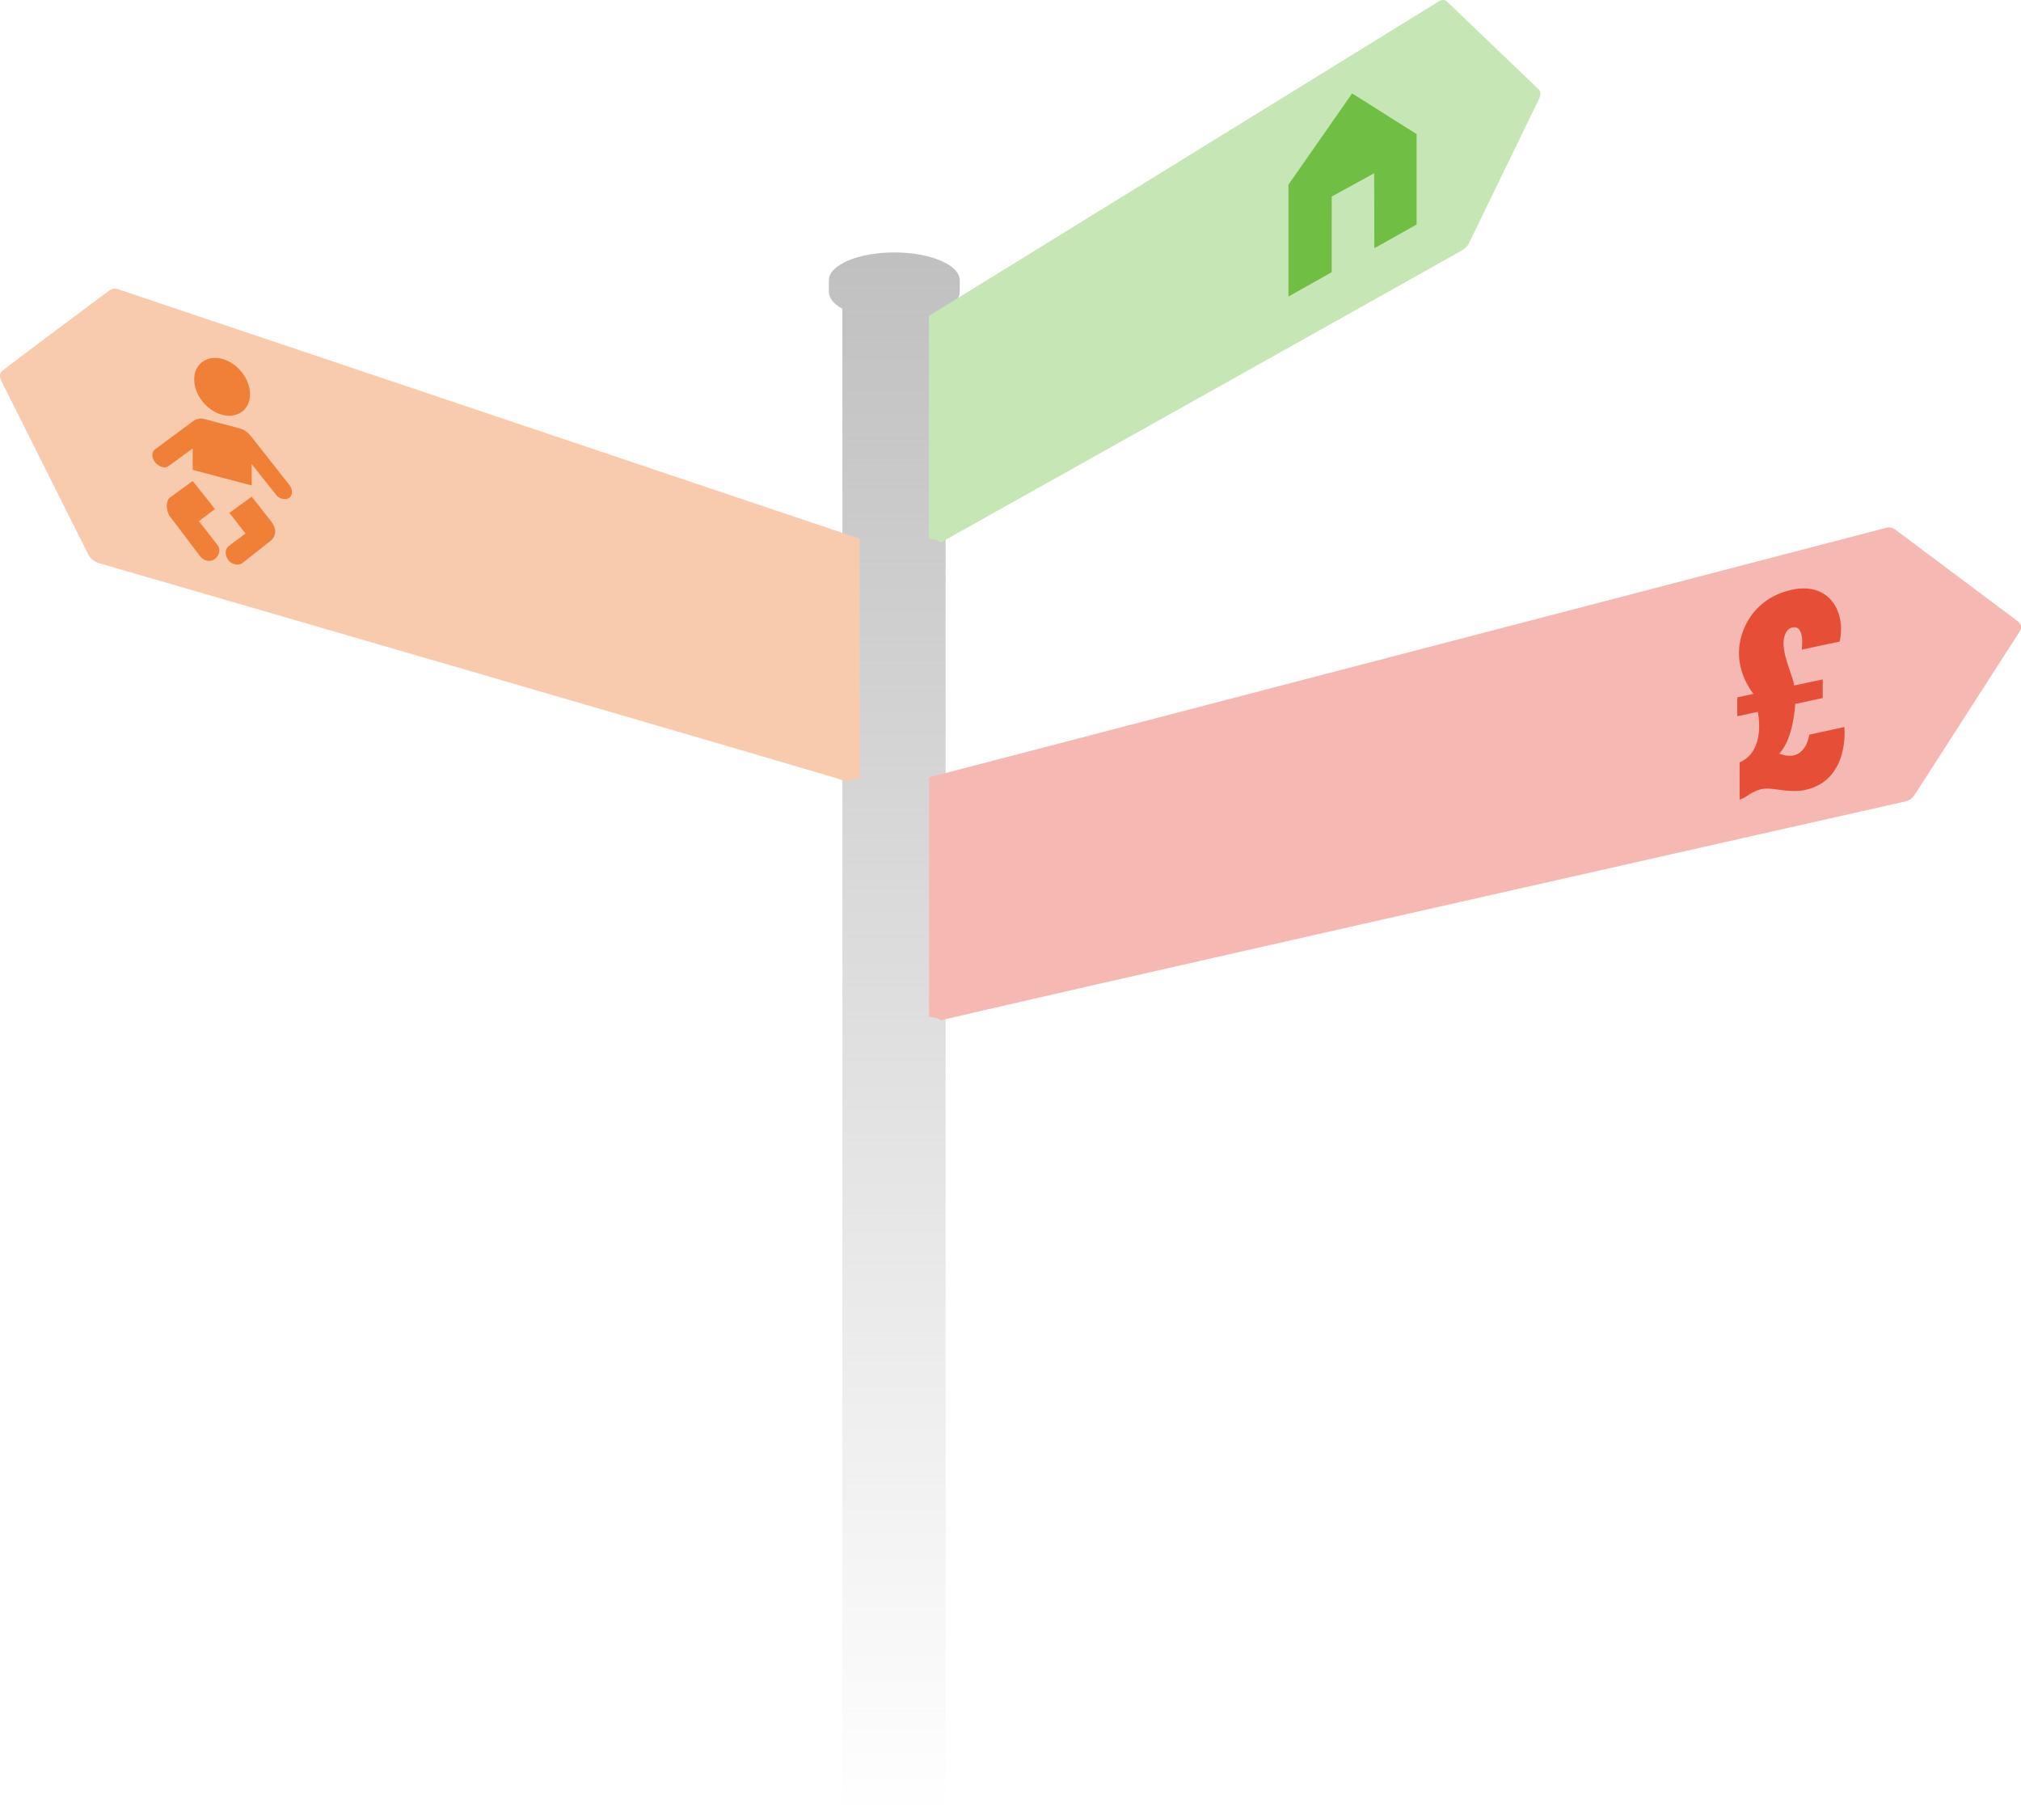 <?xml version="1.0" encoding="utf-8"?>
<!-- Generator: Adobe Illustrator 15.1.0, SVG Export Plug-In . SVG Version: 6.00 Build 0)  -->
<!DOCTYPE svg PUBLIC "-//W3C//DTD SVG 1.1//EN" "http://www.w3.org/Graphics/SVG/1.1/DTD/svg11.dtd">
<svg version="1.1" id="Layer_1" xmlns="http://www.w3.org/2000/svg" xmlns:xlink="http://www.w3.org/1999/xlink" x="0px" y="0px"
	 width="1096.367px" height="986.98px" viewBox="0 0 1096.367 986.98" enable-background="new 0 0 1096.367 986.98"
	 xml:space="preserve">
<linearGradient id="SVGID_1_" gradientUnits="userSpaceOnUse" x1="485.147" y1="986.98" x2="485.147" y2="136.921">
	<stop  offset="0" style="stop-color:#C0C0C0;stop-opacity:0"/>
	<stop  offset="0.09" style="stop-color:#C0C0C0;stop-opacity:0.09"/>
	<stop  offset="1" style="stop-color:#C0C0C0"/>
</linearGradient>
<path fill="url(#SVGID_1_)" d="M512.986,986.98h-55.997l0.001-819.472c-4.577-2.535-7.31-5.707-7.343-9.149c0-0.021,0-6.292,0-6.313
	c0-8.353,15.894-15.125,35.5-15.125s35.5,6.772,35.5,15.125c0,0.037,0,6.324-0.001,6.36c-0.059,3.503-2.912,6.723-7.657,9.274
	L512.986,986.98z"/>
<path fill="#F5B8B3" d="M1028.018,287.158c1.591,1.159,63.561,47.525,66.255,49.575c2.875,2.188,2.5,4.041,0.625,6.958
	s-54.291,84.374-55.791,86.75s-2.963,3.701-5.731,4.31S513.229,552.02,510.667,553.42c-1.084-0.709-3.542-1.75-6.667-1.959
	c0-0.781,0.062-129.833,0.062-129.833s516.407-134.579,518.539-135.175S1026.427,285.999,1028.018,287.158z"/>
<path fill="#C7E6B6" d="M784.955,0.807c0.964,0.947,47.684,45.738,49.438,47.363s1.604,3.434,0.033,6.529
	s-36.905,75.888-37.489,77.097s-1.459,2.584-3.209,3.667S513.231,292.671,510.564,294.129c-1.084-0.708-3.542-1.75-6.667-1.958
	c0-0.781,0.062-120.833,0.062-120.833S778.467,2.011,780.433,0.81S783.991-0.14,784.955,0.807z"/>
<polygon fill="#70BF44" points="768.498,72.734 768.498,121.765 745.564,134.652 745.47,93.978 722.44,106.607 722.418,147.65 
	698.963,160.841 698.963,100.146 733.508,50.67 "/>
<path fill="none" stroke="#70BF44" stroke-miterlimit="10" d="M1217.231,192.003"/>
<path fill="#F9CBAE" d="M59.177,157.667c-1.571,1.086-56.27,41.953-57.913,43.474c-1.755,1.625-1.604,3.434-0.033,6.529
	s45.883,91.572,46.791,93.333s3.36,3.809,5.587,4.425s403.6,117.159,406.152,118.554c1.084-0.708,3.542-1.75,6.667-1.958
	c0-0.781-0.062-129.833-0.062-129.833S67.114,157.863,64.526,157.017S60.748,156.582,59.177,157.667z"/>
<g>
	<path fill="#F07F37" d="M105.35,205.799c0-8.363,6.78-13.348,15.147-11.133c8.364,2.218,15.146,10.796,15.146,19.16
		c0,8.366-6.782,13.35-15.146,11.133C112.13,222.743,105.35,214.166,105.35,205.799z"/>
	<path fill="none" stroke="#70BF44" stroke-miterlimit="10" d="M90.95,253.114"/>
	<path fill="#F07F37" d="M104.529,260.892c0,0-9.93,7.199-12.281,8.926c-2.351,1.728-2.388,7.165,0,10.372
		c2.387,3.206,14.683,19.336,16.339,21.564c1.657,2.229,5.2,3.452,7.985,1.424c2.786-2.028,2.991-5.623,1.386-7.616
		c-1.604-1.992-10.072-12.891-10.072-12.891l8.729-6.566L104.529,260.892z"/>
	<path fill="#F07F37" d="M136.534,263.319v-11.631c0,0,11.938,15.175,13.579,17.102c1.643,1.929,5.037,2.642,6.939,1.168
		c1.902-1.473,1.642-4.712,0.15-6.601c-1.493-1.887-18.952-24.122-20.52-26.104c-1.566-1.983-3.618-4.093-6.416-4.834l-19.47-5.158
		c-2.798-0.741-4.85,0.281-6.416,1.434c-1.567,1.152-19.027,14.133-20.52,15.23c-1.492,1.097-1.752,4.2,0.15,6.68
		c1.903,2.481,5.297,3.567,6.939,2.509c1.642-1.058,13.579-9.906,13.579-9.906v11.639L136.534,263.319z"/>
	<path fill="#F07F37" d="M124.447,278.181l8.729,11.192c0,0-7.646,5.786-9.251,6.929c-1.604,1.142-2.272,4.584-0.057,7.504
		c2.215,2.92,6.123,2.761,7.372,1.787c1.25-0.972,13.426-10.526,15.813-12.467c2.842-2.457,3.062-6.553,0-10.371
		c-2.35-2.974-10.52-13.382-10.52-13.382L124.447,278.181z"/>
</g>
<path fill="#E74E38" d="M998.005,347.98c-8.561,1.819-20.581,4.375-20.581,4.375s2.004-13.54-5.1-12.03
	c-3.552,0.755-4.801,5.149-4.781,8.803c0.042,8.1,5.691,18.93,5.691,22.695l15.571-3.31v10.108l-14.935,3.174
	c0,0-0.706,18.617-8.651,26.975c14.389,5.523,16.302-10.295,16.302-10.295l19.032-4.137c0,0,3.097,28.939-21.4,34.147
	c-9.016,1.916-17.576-1.729-23.496-0.47c-5.92,1.258-8.446,4.913-11.94,5.655c0-4.712,0.01-13.499,0.01-20.148
	c14.662-6.485,9.836-27.409,9.836-27.409l-11.11,2.362V378.24l8.833-1.877c0,0-7.921-9.118-7.921-22.141
	c0-13.023,8.379-30.013,28.869-34.368C992.724,315.498,1001.466,332.31,998.005,347.98z"/>
</svg>
